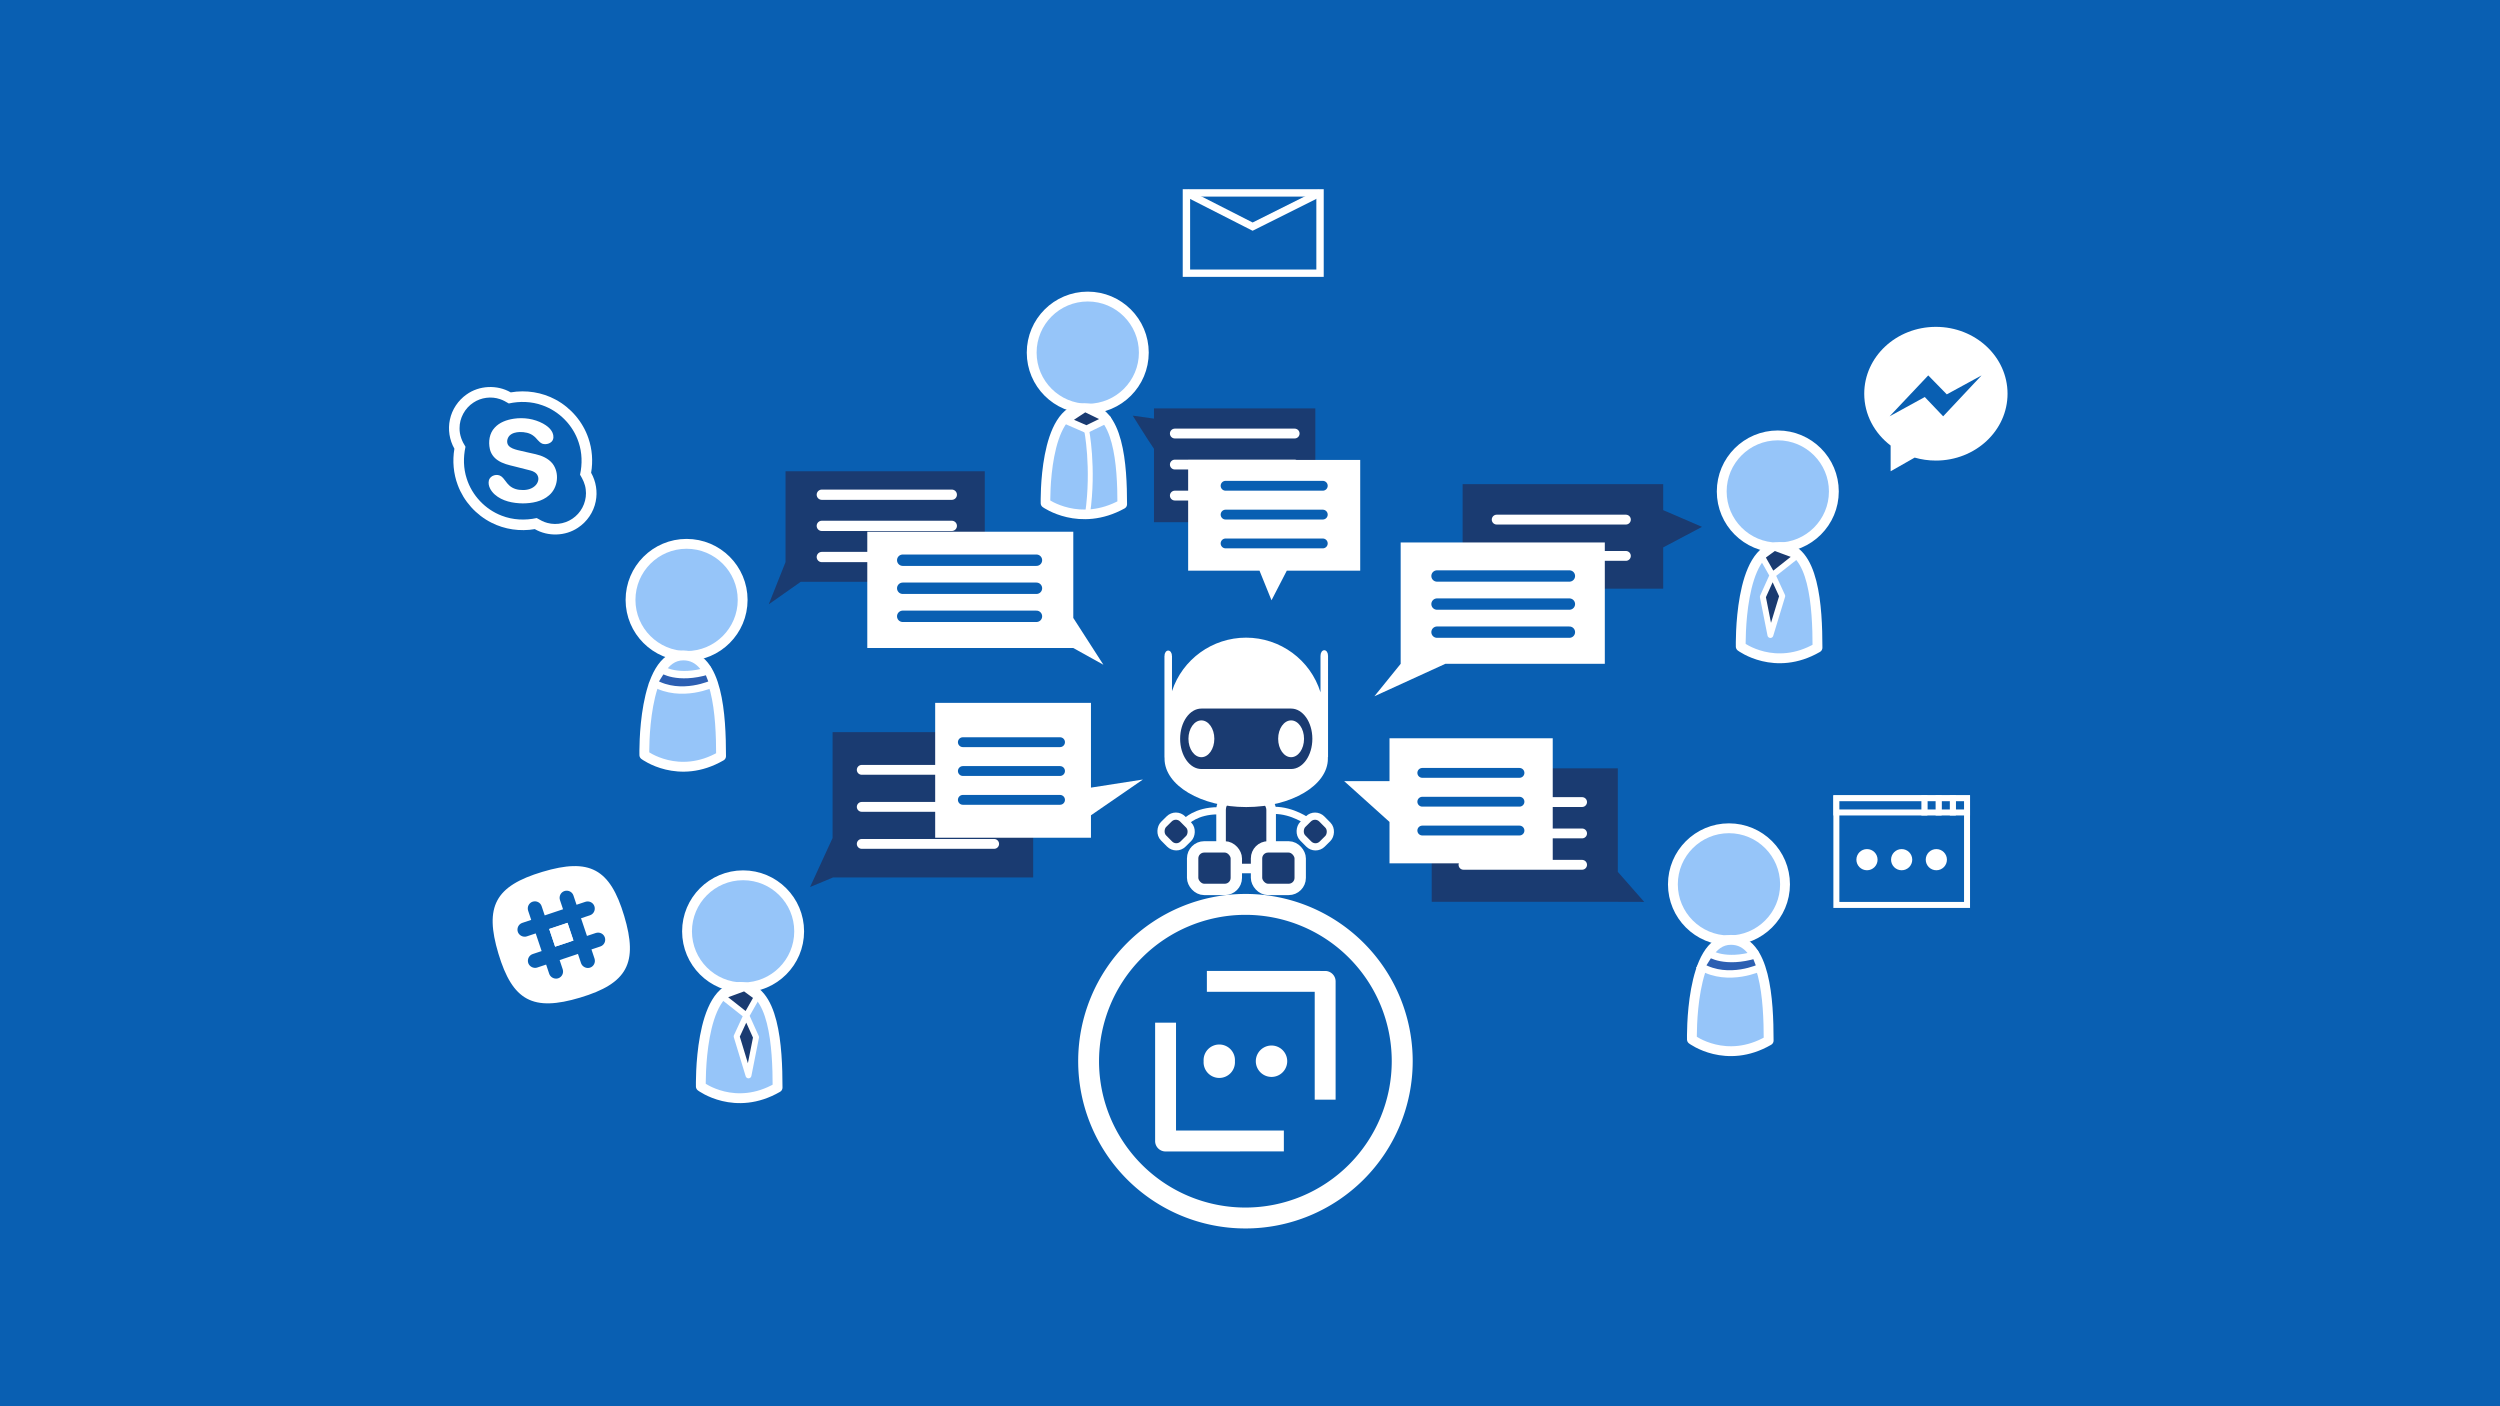 <?xml version="1.0" encoding="UTF-8" standalone="no"?>
<!-- Created with Inkscape (http://www.inkscape.org/) -->

<svg
   xmlns:dc="http://purl.org/dc/elements/1.1/"
   xmlns:cc="http://creativecommons.org/ns#"
   xmlns:rdf="http://www.w3.org/1999/02/22-rdf-syntax-ns#"
   xmlns:svg="http://www.w3.org/2000/svg"
   xmlns="http://www.w3.org/2000/svg"
   xmlns:sodipodi="http://sodipodi.sourceforge.net/DTD/sodipodi-0.dtd"
   xmlns:inkscape="http://www.inkscape.org/namespaces/inkscape"
   width="508mm"
   height="285.75mm"
   viewBox="0 0 508 285.75"
   version="1.1"
   id="svg8"
   inkscape:version="0.92.2 (5c3e80d, 2017-08-06)"
   sodipodi:docname="splash-iinkscape.svg">
  <defs
     id="defs2">
    <linearGradient
       y2="214.965"
       x1="112.429"
       x2="112.429"
       y1="15.2"
       id="a"
       gradientTransform="scale(0.996,1.004)"
       gradientUnits="userSpaceOnUse">
      <stop
         id="stop5546"
         offset="0"
         stop-color="#00C6FF" />
      <stop
         id="stop5548"
         offset="1"
         stop-color="#0068FF" />
    </linearGradient>
  </defs>
  <sodipodi:namedview
     id="base"
     pagecolor="#ffffff"
     bordercolor="#666666"
     borderopacity="1.0"
     inkscape:pageopacity="0.0"
     inkscape:pageshadow="2"
     inkscape:zoom="2"
     inkscape:cx="946.16015"
     inkscape:cy="292.94527"
     inkscape:document-units="mm"
     inkscape:current-layer="layer2"
     showgrid="false"
     fit-margin-top="0"
     fit-margin-left="0"
     fit-margin-right="0"
     fit-margin-bottom="0"
     inkscape:window-width="1277"
     inkscape:window-height="1058"
     inkscape:window-x="2422"
     inkscape:window-y="69"
     inkscape:window-maximized="0" />
  <g
     inkscape:groupmode="layer"
     id="layer2"
     inkscape:label="background"
     style="display:inline">
    <rect
       style="fill:#095fb2;fill-opacity:1;stroke-width:0.228"
       id="rect3692"
       width="508.378"
       height="286.506"
       x="-2.5632423e-007"
       y="-0.378"
       ry="0" />
    <g
       id="g5544"
       transform="matrix(0.706,0,0,0.706,79.88,45.586)"
       style="stroke-width:1.722;stroke-miterlimit:4;stroke-dasharray:none">
      <rect
         y="165.176"
         x="415.396"
         height="30.711"
         width="37.609"
         id="rect5414"
         style="fill:#095fb2;fill-opacity:1;stroke:#ffffff;stroke-width:1.722;stroke-linecap:round;stroke-linejoin:miter;stroke-miterlimit:4;stroke-dasharray:none;stroke-opacity:1" />
      <rect
         y="165.176"
         x="448.913"
         height="4.092"
         width="4.092"
         id="rect5441"
         style="fill:#095fb2;fill-opacity:1;stroke:#ffffff;stroke-width:1.722;stroke-linecap:round;stroke-linejoin:miter;stroke-miterlimit:4;stroke-dasharray:none;stroke-opacity:1" />
      <rect
         y="165.176"
         x="444.821"
         height="4.092"
         width="4.092"
         id="rect5441-9"
         style="display:inline;fill:#095fb2;fill-opacity:1;stroke:#ffffff;stroke-width:1.722;stroke-linecap:round;stroke-linejoin:miter;stroke-miterlimit:4;stroke-dasharray:none;stroke-opacity:1" />
      <rect
         y="165.176"
         x="440.729"
         height="4.092"
         width="4.092"
         id="rect5441-7-6"
         style="display:inline;fill:#095fb2;fill-opacity:1;stroke:#ffffff;stroke-width:1.722;stroke-linecap:round;stroke-linejoin:miter;stroke-miterlimit:4;stroke-dasharray:none;stroke-opacity:1" />
      <rect
         y="165.176"
         x="415.396"
         height="4.092"
         width="25.333"
         id="rect5511"
         style="fill:#095fb2;fill-opacity:1;stroke:#ffffff;stroke-width:1.722;stroke-linecap:round;stroke-linejoin:miter;stroke-miterlimit:4;stroke-dasharray:none;stroke-opacity:1" />
      <circle
         r="2.188"
         cy="182.86"
         cx="424.207"
         id="path5513"
         style="fill:#ffffff;fill-opacity:1;stroke:#ffffff;stroke-width:1.722;stroke-linecap:round;stroke-linejoin:miter;stroke-miterlimit:4;stroke-dasharray:none;stroke-opacity:1" />
      <circle
         r="2.188"
         cy="182.86"
         cx="434.188"
         id="path5513-2"
         style="display:inline;fill:#ffffff;fill-opacity:1;stroke:#ffffff;stroke-width:1.722;stroke-linecap:round;stroke-linejoin:miter;stroke-miterlimit:4;stroke-dasharray:none;stroke-opacity:1" />
      <circle
         r="2.188"
         cy="182.86"
         cx="444.169"
         id="path5513-3"
         style="display:inline;fill:#ffffff;fill-opacity:1;stroke:#ffffff;stroke-width:1.722;stroke-linecap:round;stroke-linejoin:miter;stroke-miterlimit:4;stroke-dasharray:none;stroke-opacity:1" />
    </g>
    <g
       id="g5568"
       transform="matrix(0.13,0,0,0.13,378.813,66.418)">
      <path
         id="path5553"
         d="m 41.255,185.52 v 40.2 L 78.844,204.35 C 89.322,207.37 100.46,209 112,209 173.86,209 224,162.21 224,104.5 224,46.786 173.86,0 112,0 50.144,0 0,46.786 0,104.5 c 0,32.68 16.078,61.86 41.255,81.02 z"
         inkscape:connector-curvature="0"
         style="fill:#ffffff;fill-opacity:1" />
      <path
         id="path5555"
         d="m 100.04,75.878 -60.401,63.952 54.97,-30.16 28.721,30.16 60.06,-63.952 -54.36,29.632 z"
         inkscape:connector-curvature="0"
         style="fill:#095fb2;fill-opacity:1" />
    </g>
    <g
       id="g5578"
       transform="matrix(0.659,0,0,0.659,85.9,16.16)"
       style="stroke-width:2.277;stroke-miterlimit:4;stroke-dasharray:none">
      <rect
         y="34.963"
         x="235.479"
         height="24.757"
         width="41.199"
         id="rect5572"
         style="fill:#095fb2;fill-opacity:1;stroke:#ffffff;stroke-width:2.277;stroke-linecap:round;stroke-linejoin:miter;stroke-miterlimit:4;stroke-dasharray:none;stroke-opacity:1" />
      <path
         inkscape:connector-curvature="0"
         id="path5574"
         d="M 276.679,34.963 255.89,45.357 235.479,34.963"
         style="fill:none;stroke:#ffffff;stroke-width:2.277;stroke-linecap:butt;stroke-linejoin:miter;stroke-miterlimit:4;stroke-dasharray:none;stroke-opacity:1" />
    </g>
    <g
       id="g5613"
       transform="matrix(0.223,0,0,0.223,83.435,159.675)">
      <g
         id="Layer_1_1_" />
      <g
         id="Layer_3" />
      <g
         id="Layer_4" />
      <g
         id="Layer_2">
        <g
           id="g5593">
          <rect
             id="rect5585"
             height="17"
             width="17.6"
             class="st0"
             transform="matrix(0.948,-0.318,0.318,0.948,-36.02,50.637)"
             y="127.3"
             x="128.5"
             style="fill:#ffffff" />
          <g
             id="g5591">
            <rect
               id="rect5587"
               height="17"
               width="17.6"
               class="st0"
               transform="matrix(0.948,-0.318,0.318,0.948,-36.02,50.637)"
               y="127.3"
               x="128.5"
               style="fill:#ffffff" />
            <path
               id="path5589"
               d="m 194.6,118.5 c -12.9,-43 -31.5,-53 -74.5,-40.1 -43,12.9 -53,31.5 -40.1,74.5 12.9,43 31.5,53 74.5,40.1 43,-12.9 53,-31.5 40.1,-74.5 z m -21.7,27.9 -8.1,2.7 2.8,8.4 c 1.1,3.4 -0.7,7.1 -4.1,8.2 -0.7,0.2 -1.5,0.4 -2.2,0.3 -2.6,-0.1 -5.1,-1.8 -6,-4.4 l -2.8,-8.4 -16.7,5.6 2.8,8.4 c 1.1,3.4 -0.7,7.1 -4.1,8.2 -0.7,0.2 -1.5,0.4 -2.2,0.3 -2.6,-0.1 -5.1,-1.8 -6,-4.4 l -2.8,-8.4 -8.1,2.7 c -0.7,0.2 -1.5,0.4 -2.2,0.3 -2.6,-0.1 -5.1,-1.8 -6,-4.4 -1.1,-3.4 0.7,-7.1 4.1,-8.2 l 8.1,-2.7 -5.4,-16.1 -8.1,2.7 c -0.7,0.2 -1.5,0.4 -2.2,0.3 -2.6,-0.1 -5.1,-1.8 -6,-4.4 -1.1,-3.4 0.7,-7.1 4.1,-8.2 l 8.1,-2.7 -2.8,-8.4 c -1.1,-3.4 0.7,-7.1 4.1,-8.2 3.4,-1.1 7.1,0.7 8.2,4.1 l 2.8,8.4 16.7,-5.6 -2.8,-8.4 c -1.1,-3.4 0.7,-7.1 4.1,-8.2 3.4,-1.1 7.1,0.7 8.2,4.1 l 2.8,8.4 8.1,-2.7 c 3.4,-1.1 7.1,0.7 8.2,4.1 1.1,3.4 -0.7,7.1 -4.1,8.2 l -8.1,2.7 5.4,16.1 8.1,-2.7 c 3.4,-1.1 7.1,0.7 8.2,4.1 1.1,3.4 -0.7,7.1 -4.1,8.2 z"
               class="st0"
               inkscape:connector-curvature="0"
               style="fill:#ffffff" />
          </g>
        </g>
      </g>
    </g>
    <path
       style="fill:#095fb2;fill-opacity:1;stroke:#000000;stroke-width:0.265px;stroke-linecap:butt;stroke-linejoin:miter;stroke-opacity:1"
       d="m 345.68,196.449 c 0,0 5.78,2.005 12.061,0.134 l 0.969,3.575 c 0,0 -7.951,2.907 -13.564,-0.301 z"
       id="path5615"
       inkscape:connector-curvature="0" />
    <g
       id="g4405"
       transform="matrix(1.155,0,0,1.155,-39.729,-21.596)">
      <rect
         id="rect4407"
         style="fill:#1a3b71;fill-opacity:1;stroke:#feffff;stroke-width:1.686;stroke-linecap:round;stroke-linejoin:round"
         ry="2.539"
         height="12.862"
         width="8.808"
         y="158.63"
         x="249.22" />
      <rect
         id="rect4409"
         style="fill:#1a3b71;fill-opacity:1;stroke:#feffff;stroke-width:2;stroke-linecap:round;stroke-linejoin:round"
         ry="2.032"
         height="7.484"
         width="7.684"
         y="167.69"
         x="244.22" />
      <rect
         id="rect4411"
         style="fill:#1a3b71;fill-opacity:1;stroke:#feffff;stroke-width:1.265;stroke-linecap:round;stroke-linejoin:round"
         ry="1.67"
         height="4.733"
         width="4.859"
         y="-57.767"
         x="284.59"
         transform="rotate(45.285)" />
      <path
         inkscape:connector-curvature="0"
         id="path4413"
         style="fill:#414141;stroke:#feffff;stroke-width:1.265"
         d="m 243.04,163.26 c 0,0 1.75,-1.922 5.652,-1.922" />
      <path
         inkscape:connector-curvature="0"
         id="path4415"
         style="fill:#414141;stroke:#feffff;stroke-width:1.265"
         d="m 264.51,163.25 c 0,0 -2.631,-1.987 -5.966,-1.987" />
      <rect
         id="rect4417"
         style="fill:#1a3b71;fill-opacity:1;stroke:#feffff;stroke-width:1.265;stroke-linecap:round;stroke-linejoin:round"
         ry="1.67"
         height="4.733"
         width="4.859"
         y="-75.165"
         x="301.82"
         transform="rotate(45.285)" />
      <rect
         id="rect4419"
         style="fill:#1a3b71;fill-opacity:1;stroke:#feffff;stroke-width:2;stroke-linecap:round;stroke-linejoin:round"
         ry="2.032"
         height="7.484"
         width="7.684"
         y="167.69"
         x="255.46" />
      <g
         id="g4421"
         transform="matrix(0.301,0,0,0.301,235.34,128.1)">
        <g
           id="g4423"
           style="fill:#01c5ab"
           transform="translate(-8.792,17.566)">
          <path
             inkscape:connector-curvature="0"
             id="path4425"
             style="fill:#ffffff"
             d="M 69.52,-8.33 C 49.806,-8.316 32.336,4.301 26.222,22.941 V 2.303 h -0.074 c 0.004,-0.063 0.006,-0.125 0.007,-0.188 -2.43e-4,-1.603 -0.958,-2.903 -2.138,-2.903 -1.181,2.256e-4 -2.138,1.3 -2.138,2.903 5.3e-5,0.063 0.002,0.125 0.005,0.188 h -0.072 v 59.509 h 0.103 c -0.019,0.188 -0.035,0.377 -0.048,0.566 1.79e-4,15.634 21.374,28.308 47.739,28.308 26.365,1.4e-5 47.739,-12.674 47.739,-28.308 -0.009,-0.256 -0.025,-0.511 -0.045,-0.767 h 0.132 V 2.102 h -0.074 c 0.004,-0.063 0.006,-0.125 0.007,-0.188 5e-5,-1.604 -0.957,-2.904 -2.138,-2.903 -1.181,2.295e-4 -2.138,1.3 -2.138,2.903 5e-5,0.063 0.002,0.125 0.005,0.188 h -0.072 v 21.533 c -5.89,-18.986 -23.525,-31.944 -43.502,-31.965 z" />
        </g>
        <path
           inkscape:connector-curvature="0"
           id="path4427"
           style="fill:#1a3b71;fill-opacity:1;paint-order:normal"
           d="m 34.613,50.687 c -6.863,-1.17e-4 -12.426,7.909 -12.426,17.666 -8.3e-5,9.757 5.563,17.666 12.426,17.666 h 52.434 c 6.863,1.16e-4 12.426,-7.909 12.426,-17.666 8.2e-5,-9.757 -5.563,-17.666 -12.426,-17.666 z" />
        <ellipse
           id="ellipse4429"
           style="fill:#ffffff;paint-order:normal"
           ry="10.754"
           rx="7.564"
           cy="68.353"
           cx="34.613" />
        <ellipse
           id="ellipse4431"
           style="fill:#ffffff;paint-order:normal"
           ry="10.754"
           rx="7.564"
           cy="68.353"
           cx="87.048" />
      </g>
    </g>
  </g>
  <g
     inkscape:groupmode="layer"
     id="layer5"
     inkscape:label="Robot"
     style="display:inline">
    <circle
       style="fill:#96c5f9;fill-opacity:1;stroke:#ffffff;stroke-width:2;stroke-linecap:round;stroke-linejoin:round;stroke-miterlimit:4;stroke-dasharray:none;stroke-opacity:1"
       id="path5196"
       cx="361.248"
       cy="99.864"
       r="11.392" />
    <path
       style="display:inline;fill:#96c5f9;fill-opacity:1;stroke:#ffffff;stroke-width:2;stroke-linecap:round;stroke-linejoin:round;stroke-miterlimit:4;stroke-dasharray:none;stroke-opacity:1"
       d="m 353.722,131.387 c 0,0 -0.469,-20.239 7.925,-20.239 7,0 7.667,12.242 7.667,20.46 -8.637,4.987 -15.592,-0.221 -15.592,-0.221 z"
       id="path5202"
       inkscape:connector-curvature="0"
       sodipodi:nodetypes="csc" />
    <path
       style="fill:#1a3b71;fill-opacity:1;stroke:#ffffff;stroke-width:1.2;stroke-linecap:round;stroke-linejoin:round;stroke-miterlimit:4;stroke-dasharray:none;stroke-opacity:1"
       d="m 358.041,113.127 2.138,3.775 -1.971,4.377 1.537,7.751 2.405,-7.918 -1.971,-4.276 4.911,-3.875 -4.544,-1.67 z"
       id="path5230"
       inkscape:connector-curvature="0"
       sodipodi:nodetypes="ccccccccc" />
    <circle
       style="fill:#96c5f9;fill-opacity:1;stroke:#ffffff;stroke-width:2;stroke-linecap:round;stroke-linejoin:round;stroke-miterlimit:4;stroke-dasharray:none;stroke-opacity:1"
       id="path5196-2"
       cx="351.326"
       cy="179.696"
       r="11.392" />
    <path
       style="display:inline;fill:#96c5f9;fill-opacity:1;stroke:#ffffff;stroke-width:2;stroke-linecap:round;stroke-linejoin:round;stroke-miterlimit:4;stroke-dasharray:none;stroke-opacity:1"
       d="m 343.8,211.219 c 0,0 -0.469,-20.239 7.925,-20.239 7,0 7.667,12.242 7.667,20.46 -8.637,4.987 -15.592,-0.221 -15.592,-0.221 z"
       id="path5202-9"
       inkscape:connector-curvature="0"
       sodipodi:nodetypes="csc" />
    <circle
       style="fill:#96c5f9;fill-opacity:1;stroke:#ffffff;stroke-width:2;stroke-linecap:round;stroke-linejoin:round;stroke-miterlimit:4;stroke-dasharray:none;stroke-opacity:1"
       id="path5196-5"
       cx="150.997"
       cy="189.251"
       r="11.392" />
    <path
       style="display:inline;fill:#96c5f9;fill-opacity:1;stroke:#ffffff;stroke-width:2;stroke-linecap:round;stroke-linejoin:round;stroke-miterlimit:4;stroke-dasharray:none;stroke-opacity:1"
       d="m 142.412,220.774 c 0,0 -0.469,-20.239 7.925,-20.239 7,0 7.667,12.242 7.667,20.46 -8.637,4.987 -15.592,-0.221 -15.592,-0.221 z"
       id="path5202-0"
       inkscape:connector-curvature="0"
       sodipodi:nodetypes="csc" />
    <circle
       style="fill:#96c5f9;fill-opacity:1;stroke:#ffffff;stroke-width:2;stroke-linecap:round;stroke-linejoin:round;stroke-miterlimit:4;stroke-dasharray:none;stroke-opacity:1"
       id="path5196-5-1"
       cx="139.515"
       cy="121.899"
       r="11.392" />
    <path
       style="display:inline;fill:#96c5f9;fill-opacity:1;stroke:#ffffff;stroke-width:2;stroke-linecap:round;stroke-linejoin:round;stroke-miterlimit:4;stroke-dasharray:none;stroke-opacity:1"
       d="m 130.93,153.422 c 0,0 -0.469,-20.239 7.925,-20.239 7,0 7.667,12.242 7.667,20.46 -8.637,4.987 -15.592,-0.221 -15.592,-0.221 z"
       id="path5202-0-4"
       inkscape:connector-curvature="0"
       sodipodi:nodetypes="csc" />
    <circle
       style="fill:#96c5f9;fill-opacity:1;stroke:#ffffff;stroke-width:2;stroke-linecap:round;stroke-linejoin:round;stroke-miterlimit:4;stroke-dasharray:none;stroke-opacity:1"
       id="path5196-5-4"
       cx="221.032"
       cy="71.652"
       r="11.392" />
    <path
       style="display:inline;fill:#96c5f9;fill-opacity:1;stroke:#ffffff;stroke-width:1.954;stroke-linecap:round;stroke-linejoin:round;stroke-miterlimit:4;stroke-dasharray:none;stroke-opacity:1"
       d="m 212.447,102.25 c 0,0 -0.469,-19.314 7.925,-19.314 7,0 7.667,11.682 7.667,19.525 -8.637,4.759 -15.592,-0.211 -15.592,-0.211 z"
       id="path5202-0-3"
       inkscape:connector-curvature="0"
       sodipodi:nodetypes="csc" />
    <g
       style="display:inline"
       id="g5335"
       transform="matrix(0.127,0,0,0.127,89.97,77.369)">
      <path
         style="fill:none"
         id="path4"
         d="M 0,0 H 256 V 256 H 0 Z"
         inkscape:connector-curvature="0" />
      <path
         id="path6"
         d="M 38,21.99 C 58.33,7.32 87.08,6.06 108.73,18.61 c 24.41,-4.23 50.22,-0.21 72,11.66 24.31,13.06 43.4,35.49 52.29,61.63 6.11,17.69 7.53,36.92 4.35,55.35 7.82,13.75 10.53,30.3 7.36,45.81 -3.35,17.11 -13.9,32.62 -28.49,42.15 -20.2,13.58 -47.95,14.35 -68.99,2.17 -23.43,4.03 -48.14,0.54 -69.34,-10.28 C 53.27,214.72 33.62,192.82 24.01,166.97 17.05,148.5 15.3,128.18 18.61,108.74 10.62,94.75 8.03,77.84 11.44,62.1 14.82,46.02 24.55,31.41 38,21.99 Z"
         inkscape:connector-curvature="0"
         style="fill:#ffffff;fill-opacity:1" />
      <path
         style="fill:#095fb2;fill-opacity:1"
         id="path8"
         d="m 49,34.98 c 12.35,-8.29 28.55,-10.36 42.62,-5.57 5,1.59 9.5,4.34 14.02,6.93 17.64,-3.85 36.36,-3.29 53.43,2.82 27.17,9.39 49.35,31.92 58.27,59.25 5.66,16.66 6.04,34.8 2.31,51.93 4.4,7.21 8.19,15.01 9.08,23.51 2.18,16.01 -4.34,32.79 -16.61,43.27 -11.98,10.56 -29.28,14.58 -44.7,10.37 -6.15,-1.49 -11.66,-4.68 -17.08,-7.83 -18.58,4.07 -38.36,3.17 -56.13,-3.82 C 67.98,205.85 46.85,183.53 38.38,156.77 32.95,140.32 32.68,122.5 36.35,105.64 30.68,96.8 26.67,86.62 26.87,75.97 26.72,59.73 35.4,43.82 49,34.98 Z"
         inkscape:connector-curvature="0" />
      <path
         id="path10"
         d="m 113.41,60.77 c 15.99,-2.42 32.84,0.03 47.11,7.77 6.24,3.46 12.28,8.14 15.18,14.86 1.89,4.42 2.1,10.19 -1.39,13.89 -3.78,3.87 -9.95,5.06 -15.02,3.43 -5.87,-2.46 -8.79,-8.61 -13.77,-12.27 -6.26,-5.16 -14.69,-6.55 -22.58,-6.41 -5.77,0.25 -11.95,1.56 -16.16,5.8 -3.89,4.15 -5.33,11.26 -1.54,15.93 3.58,4.13 9.11,5.67 14.18,7.08 9.67,2.42 19.45,4.37 29.16,6.66 10.1,2.31 20.3,6.73 26.97,14.96 11.5,14.9 8.91,38.53 -5.39,50.73 -11.44,10.13 -27.35,12.93 -42.17,13.02 -15.82,-0.23 -32.73,-3.47 -44.89,-14.29 -6.1,-5.5 -11.23,-13.8 -9.39,-22.29 2.01,-8.44 13.6,-11.64 20.17,-6.45 5.02,4.03 7.74,10.16 12.58,14.37 5.79,5.31 13.86,7.42 21.58,7.23 7.57,0.2 15.61,-2.12 20.8,-7.88 3.53,-3.89 5.4,-9.81 3.11,-14.79 -1.88,-4.68 -6.71,-7.23 -11.33,-8.49 -8.52,-2.23 -17.1,-4.26 -25.62,-6.51 -9.36,-2.29 -19.09,-4.38 -27.14,-9.96 -6.28,-4.17 -11.04,-10.68 -12.57,-18.1 -2.57,-11.64 -0.73,-25.07 7.73,-33.96 7.74,-8.61 19.22,-12.61 30.39,-14.33 z"
         inkscape:connector-curvature="0"
         style="fill:#ffffff;fill-opacity:1" />
    </g>
    <path
       style="fill:#1a3b71;fill-opacity:1;stroke:#ffffff;stroke-width:1.2;stroke-linecap:round;stroke-linejoin:round;stroke-miterlimit:4;stroke-dasharray:none;stroke-opacity:1"
       d="m 153.797,202.613 -2.138,3.775 1.971,4.377 -1.537,7.751 -2.405,-7.918 1.971,-4.276 -4.911,-3.875 4.544,-1.67 z"
       id="path5230-3"
       inkscape:connector-curvature="0"
       sodipodi:nodetypes="ccccccccc" />
  </g>
  <g
     inkscape:groupmode="layer"
     id="layer4"
     inkscape:label="Bubles Back"
     style="display:inline">
    <path
       style="display:inline;fill:#ffffff;stroke:#ffffff;stroke-width:2;stroke-linecap:round;stroke-linejoin:miter;stroke-miterlimit:4;stroke-dasharray:none;stroke-opacity:1"
       d="m 303.843,111.22 h 26.538"
       id="path4604-1-8"
       inkscape:connector-curvature="0" />
    <path
       style="display:inline;fill:#ffffff;stroke:#ffffff;stroke-width:2;stroke-linecap:round;stroke-linejoin:miter;stroke-miterlimit:4;stroke-dasharray:none;stroke-opacity:1"
       d="m 303.843,103.468 h 26.538"
       id="path4604-7-7-8"
       inkscape:connector-curvature="0" />
    <path
       style="display:inline;fill:#ffffff;stroke:#ffffff;stroke-width:2.052;stroke-linecap:round;stroke-linejoin:miter;stroke-miterlimit:4;stroke-dasharray:none;stroke-opacity:1"
       d="m 241.756,104.012 h 20.88"
       id="path4604-1-8-3"
       inkscape:connector-curvature="0" />
    <path
       style="display:inline;fill:#ffffff;stroke:#ffffff;stroke-width:2.052;stroke-linecap:round;stroke-linejoin:miter;stroke-miterlimit:4;stroke-dasharray:none;stroke-opacity:1"
       d="m 241.756,98.179 h 20.88"
       id="path4604-7-7-8-3"
       inkscape:connector-curvature="0" />
    <path
       style="display:inline;fill:#ffffff;stroke:#ffffff;stroke-width:2.052;stroke-linecap:round;stroke-linejoin:miter;stroke-miterlimit:4;stroke-dasharray:none;stroke-opacity:1"
       d="m 241.756,92.347 h 20.88"
       id="path4604-4-4-6-4"
       inkscape:connector-curvature="0" />
    <path
       style="display:inline;fill:none;stroke:#095fb2;stroke-width:2;stroke-linecap:round;stroke-linejoin:miter;stroke-miterlimit:4;stroke-dasharray:none;stroke-opacity:1"
       d="m 212.753,143.253 h 19.749"
       id="path4604-46"
       inkscape:connector-curvature="0" />
    <path
       style="display:inline;fill:none;stroke:#095fb2;stroke-width:2;stroke-linecap:round;stroke-linejoin:miter;stroke-miterlimit:4;stroke-dasharray:none;stroke-opacity:1"
       d="m 212.753,137.394 h 19.749"
       id="path4604-7-5"
       inkscape:connector-curvature="0" />
    <path
       style="display:inline;fill:none;stroke:#095fb2;stroke-width:2;stroke-linecap:round;stroke-linejoin:miter;stroke-miterlimit:4;stroke-dasharray:none;stroke-opacity:1"
       d="m 212.753,131.536 h 19.749"
       id="path4604-4-90"
       inkscape:connector-curvature="0" />
    <path
       style="display:inline;fill:#1a3b71;fill-opacity:1;stroke:none;stroke-width:2.293;stroke-linecap:round;stroke-miterlimit:4;stroke-dasharray:none;stroke-opacity:1"
       d="m 159.619,95.764 v 18.455 l -3.408,8.573 6.512,-4.577 h 37.387 V 95.764 Z"
       id="rect4706"
       inkscape:connector-curvature="0" />
    <path
       style="display:inline;fill:#1a3b71;fill-opacity:1;stroke:none;stroke-width:2;stroke-linecap:round;stroke-miterlimit:4;stroke-dasharray:none;stroke-opacity:1"
       d="m 169.181,148.774 v 21.51 l -4.577,9.961 4.651,-1.938 h 40.685 v -29.533 z"
       id="rect4708"
       inkscape:connector-curvature="0" />
    <path
       style="display:inline;fill:#1a3b71;fill-opacity:1;stroke:none;stroke-width:2;stroke-linecap:round;stroke-miterlimit:4;stroke-dasharray:none;stroke-opacity:1"
       d="m 297.204,98.373 v 21.248 h 40.759 v -8.389 l 7.884,-4.173 -7.884,-3.399 v -5.287 z"
       id="rect4710"
       inkscape:connector-curvature="0" />
    <path
       style="display:inline;fill:#1a3b71;fill-opacity:1;stroke:none;stroke-width:2;stroke-linecap:round;stroke-miterlimit:4;stroke-dasharray:none;stroke-opacity:1"
       d="m 234.487,82.988 v 2.076 l -4.31,-0.606 c 0,0 2.894,4.677 4.31,6.739 v 14.92 h 32.789 V 82.988 Z"
       id="rect4712"
       inkscape:connector-curvature="0" />
    <path
       style="display:inline;fill:#1a3b71;fill-opacity:1;stroke:none;stroke-width:2;stroke-linecap:round;stroke-miterlimit:4;stroke-dasharray:none;stroke-opacity:1"
       d="m 290.923,156.124 v 27.128 h 37.819 l 5.362,0.016 -5.362,-6.105 v -21.039 z"
       id="rect4714"
       inkscape:connector-curvature="0"
       sodipodi:nodetypes="ccccccc" />
    <path
       style="display:inline;fill:#ffffff;fill-opacity:1;stroke:#ffffff;stroke-width:2;stroke-linecap:round;stroke-linejoin:miter;stroke-miterlimit:4;stroke-dasharray:none;stroke-opacity:1"
       d="m 297.382,175.728 h 24.098"
       id="path4604-1-8-33"
       inkscape:connector-curvature="0" />
    <path
       style="display:inline;fill:#ffffff;fill-opacity:1;stroke:#ffffff;stroke-width:2;stroke-linecap:round;stroke-linejoin:miter;stroke-miterlimit:4;stroke-dasharray:none;stroke-opacity:1"
       d="m 297.382,169.354 h 24.098"
       id="path4604-7-7-8-38"
       inkscape:connector-curvature="0" />
    <path
       style="display:inline;fill:#ffffff;fill-opacity:1;stroke:#ffffff;stroke-width:2;stroke-linecap:round;stroke-linejoin:miter;stroke-miterlimit:4;stroke-dasharray:none;stroke-opacity:1"
       d="m 297.382,162.98 h 24.098"
       id="path4604-4-4-6-2"
       inkscape:connector-curvature="0" />
    <path
       style="display:inline;fill:#ffffff;fill-opacity:1;stroke:#ffffff;stroke-width:2;stroke-linecap:round;stroke-linejoin:miter;stroke-miterlimit:4;stroke-dasharray:none;stroke-opacity:1"
       d="m 175.107,171.48 h 26.903"
       id="path4604-1-8-4"
       inkscape:connector-curvature="0" />
    <path
       style="display:inline;fill:#ffffff;fill-opacity:1;stroke:#ffffff;stroke-width:2;stroke-linecap:round;stroke-linejoin:miter;stroke-miterlimit:4;stroke-dasharray:none;stroke-opacity:1"
       d="m 175.107,163.956 h 26.903"
       id="path4604-7-7-8-0"
       inkscape:connector-curvature="0" />
    <path
       style="display:inline;fill:#ffffff;fill-opacity:1;stroke:#ffffff;stroke-width:2;stroke-linecap:round;stroke-linejoin:miter;stroke-miterlimit:4;stroke-dasharray:none;stroke-opacity:1"
       d="m 175.107,156.432 h 26.903"
       id="path4604-4-4-6-1"
       inkscape:connector-curvature="0" />
    <path
       style="display:inline;fill:#ffffff;fill-opacity:1;stroke:#ffffff;stroke-width:2.087;stroke-linecap:round;stroke-linejoin:miter;stroke-miterlimit:4;stroke-dasharray:none;stroke-opacity:1"
       d="m 166.991,113.187 h 26.415"
       id="path4604-1-8-33-8"
       inkscape:connector-curvature="0" />
    <path
       style="display:inline;fill:#ffffff;fill-opacity:1;stroke:#ffffff;stroke-width:2.087;stroke-linecap:round;stroke-linejoin:miter;stroke-miterlimit:4;stroke-dasharray:none;stroke-opacity:1"
       d="m 166.991,106.856 h 26.415"
       id="path4604-7-7-8-38-8"
       inkscape:connector-curvature="0" />
    <path
       style="display:inline;fill:#ffffff;fill-opacity:1;stroke:#ffffff;stroke-width:2.087;stroke-linecap:round;stroke-linejoin:miter;stroke-miterlimit:4;stroke-dasharray:none;stroke-opacity:1"
       d="m 166.991,100.525 h 26.415"
       id="path4604-4-4-6-2-2"
       inkscape:connector-curvature="0" />
    <path
       style="display:inline;fill:#ffffff;fill-opacity:1;stroke:#ffffff;stroke-width:2;stroke-linecap:round;stroke-linejoin:miter;stroke-miterlimit:4;stroke-dasharray:none;stroke-opacity:1"
       d="m 304.126,112.961 h 26.255"
       id="path4604-1-8-33-8-9"
       inkscape:connector-curvature="0" />
    <path
       style="display:inline;fill:#ffffff;fill-opacity:1;stroke:#ffffff;stroke-width:2;stroke-linecap:round;stroke-linejoin:miter;stroke-miterlimit:4;stroke-dasharray:none;stroke-opacity:1"
       d="m 304.126,105.585 h 26.255"
       id="path4604-7-7-8-38-8-9"
       inkscape:connector-curvature="0" />
    <path
       style="display:inline;fill:#ffffff;fill-opacity:1;stroke:#ffffff;stroke-width:1.999;stroke-linecap:round;stroke-linejoin:miter;stroke-miterlimit:4;stroke-dasharray:none;stroke-opacity:1"
       d="m 238.727,100.704 h 24.347"
       id="path4604-1-8-33-82"
       inkscape:connector-curvature="0" />
    <path
       style="display:inline;fill:#ffffff;fill-opacity:1;stroke:#ffffff;stroke-width:1.999;stroke-linecap:round;stroke-linejoin:miter;stroke-miterlimit:4;stroke-dasharray:none;stroke-opacity:1"
       d="m 238.727,94.4 h 24.347"
       id="path4604-7-7-8-38-3"
       inkscape:connector-curvature="0" />
    <path
       style="display:inline;fill:#ffffff;fill-opacity:1;stroke:#ffffff;stroke-width:1.999;stroke-linecap:round;stroke-linejoin:miter;stroke-miterlimit:4;stroke-dasharray:none;stroke-opacity:1"
       d="m 238.727,88.095 h 24.347"
       id="path4604-4-4-6-2-20"
       inkscape:connector-curvature="0" />
  </g>
  <g
     inkscape:groupmode="layer"
     id="layer3"
     inkscape:label="Bubles"
     style="display:inline">
    <g
       style="font-size:12px;overflow:visible;color-interpolation-filters:sRGB;fill:#ffffff;fill-rule:evenodd;stroke-linecap:square;stroke-miterlimit:3"
       id="g3720"
       transform="matrix(2.2,0,0,2.2,217.519,181.691)" />
    <path
       style="display:inline;fill:#ffffff;fill-opacity:1;stroke-width:0.265"
       d="m 282.348,150.01 v 8.717 h -9.213 l 9.213,8.288 v 8.414 h 33.168 v -25.419 z"
       id="rect3740"
       inkscape:connector-curvature="0" />
    <path
       style="display:inline;fill:#ffffff;fill-opacity:1;stroke-width:0.265"
       d="m 284.616,110.227 v 24.663 l -5.339,6.591 14.411,-6.591 h 32.41 v -24.663 z"
       id="rect3742"
       inkscape:connector-curvature="0" />
    <path
       style="display:inline;fill:#ffffff;fill-opacity:1;stroke:none;stroke-width:0.265"
       d="m 241.432,93.464 v 22.49 h 14.499 l 2.439,6.024 3.111,-6.024 H 276.395 V 93.464 Z"
       id="rect3744"
       inkscape:connector-curvature="0" />
    <path
       style="display:inline;fill:#ffffff;fill-opacity:1;stroke-width:0.265"
       d="m 176.232,108.054 v 23.623 h 41.861 l 6.118,3.402 -6.118,-9.515 v -17.51 z"
       id="rect3746"
       inkscape:connector-curvature="0" />
    <path
       style="display:inline;fill:#ffffff;fill-opacity:1;stroke-width:0.265"
       d="m 190.028,142.828 v 27.403 H 221.683 V 165.668 l 10.56,-7.272 c 0,0 -8.126,1.267 -10.56,1.647 v -17.214 z"
       id="rect3748"
       inkscape:connector-curvature="0" />
    <path
       style="display:inline;fill:none;stroke:#095fb2;stroke-width:2;stroke-linecap:round;stroke-linejoin:miter;stroke-miterlimit:4;stroke-dasharray:none;stroke-opacity:1"
       d="m 249.039,110.426 h 19.749"
       id="path4604"
       inkscape:connector-curvature="0" />
    <path
       style="display:inline;fill:none;stroke:#095fb2;stroke-width:2;stroke-linecap:round;stroke-linejoin:miter;stroke-miterlimit:4;stroke-dasharray:none;stroke-opacity:1"
       d="m 249.039,104.567 h 19.749"
       id="path4604-7"
       inkscape:connector-curvature="0" />
    <path
       style="display:inline;fill:none;stroke:#095fb2;stroke-width:2;stroke-linecap:round;stroke-linejoin:miter;stroke-miterlimit:4;stroke-dasharray:none;stroke-opacity:1"
       d="m 249.039,98.708 h 19.749"
       id="path4604-4"
       inkscape:connector-curvature="0" />
    <path
       style="display:inline;fill:none;stroke:#095fb2;stroke-width:2.314;stroke-linecap:round;stroke-linejoin:miter;stroke-miterlimit:4;stroke-dasharray:none;stroke-opacity:1"
       d="M 183.432,125.235 H 210.608"
       id="path4604-0"
       inkscape:connector-curvature="0" />
    <path
       style="display:inline;fill:none;stroke:#095fb2;stroke-width:2.314;stroke-linecap:round;stroke-linejoin:miter;stroke-miterlimit:4;stroke-dasharray:none;stroke-opacity:1"
       d="M 183.432,119.535 H 210.608"
       id="path4604-7-2"
       inkscape:connector-curvature="0" />
    <path
       style="display:inline;fill:none;stroke:#095fb2;stroke-width:2.314;stroke-linecap:round;stroke-linejoin:miter;stroke-miterlimit:4;stroke-dasharray:none;stroke-opacity:1"
       d="M 183.432,113.835 H 210.608"
       id="path4604-4-9"
       inkscape:connector-curvature="0" />
    <path
       style="display:inline;fill:none;stroke:#095fb2;stroke-width:2;stroke-linecap:round;stroke-linejoin:miter;stroke-miterlimit:4;stroke-dasharray:none;stroke-opacity:1"
       d="m 195.65,162.53 h 19.749"
       id="path4604-8"
       inkscape:connector-curvature="0" />
    <path
       style="display:inline;fill:none;stroke:#095fb2;stroke-width:2;stroke-linecap:round;stroke-linejoin:miter;stroke-miterlimit:4;stroke-dasharray:none;stroke-opacity:1"
       d="m 195.65,156.671 h 19.749"
       id="path4604-7-4"
       inkscape:connector-curvature="0" />
    <path
       style="display:inline;fill:none;stroke:#095fb2;stroke-width:2;stroke-linecap:round;stroke-linejoin:miter;stroke-miterlimit:4;stroke-dasharray:none;stroke-opacity:1"
       d="m 195.65,150.812 h 19.749"
       id="path4604-4-7"
       inkscape:connector-curvature="0" />
    <path
       style="display:inline;fill:none;stroke:#095fb2;stroke-width:2.304;stroke-linecap:round;stroke-linejoin:miter;stroke-miterlimit:4;stroke-dasharray:none;stroke-opacity:1"
       d="M 292,128.453 H 318.904"
       id="path4604-1"
       inkscape:connector-curvature="0" />
    <path
       style="display:inline;fill:none;stroke:#095fb2;stroke-width:2.304;stroke-linecap:round;stroke-linejoin:miter;stroke-miterlimit:4;stroke-dasharray:none;stroke-opacity:1"
       d="M 292,122.748 H 318.904"
       id="path4604-7-7"
       inkscape:connector-curvature="0" />
    <path
       style="display:inline;fill:none;stroke:#095fb2;stroke-width:2.304;stroke-linecap:round;stroke-linejoin:miter;stroke-miterlimit:4;stroke-dasharray:none;stroke-opacity:1"
       d="M 292,117.042 H 318.904"
       id="path4604-4-4"
       inkscape:connector-curvature="0" />
    <path
       style="display:inline;fill:none;stroke:#095fb2;stroke-width:2;stroke-linecap:round;stroke-linejoin:miter;stroke-miterlimit:4;stroke-dasharray:none;stroke-opacity:1"
       d="m 289.01,168.766 h 19.749"
       id="path4604-77"
       inkscape:connector-curvature="0" />
    <path
       style="display:inline;fill:none;stroke:#095fb2;stroke-width:2;stroke-linecap:round;stroke-linejoin:miter;stroke-miterlimit:4;stroke-dasharray:none;stroke-opacity:1"
       d="m 289.01,162.908 h 19.749"
       id="path4604-7-9"
       inkscape:connector-curvature="0" />
    <path
       style="display:inline;fill:none;stroke:#095fb2;stroke-width:2;stroke-linecap:round;stroke-linejoin:miter;stroke-miterlimit:4;stroke-dasharray:none;stroke-opacity:1"
       d="m 289.01,157.049 h 19.749"
       id="path4604-4-0"
       inkscape:connector-curvature="0" />
    <path
       style="display:inline;fill:#2c5fb2;fill-opacity:1;stroke:#ffffff;stroke-width:1.5;stroke-linecap:butt;stroke-linejoin:miter;stroke-miterlimit:4;stroke-dasharray:none;stroke-opacity:1"
       d="m 347.384,193.742 c 0,0 3.074,2.138 9.354,0.267 l 1.002,2.572 c 0,0 -6.448,3.074 -12.061,-0.134 z"
       id="path5615-3"
       inkscape:connector-curvature="0"
       sodipodi:nodetypes="ccccc" />
    <path
       style="display:inline;fill:#2c5fb2;fill-opacity:1;stroke:#ffffff;stroke-width:1.5;stroke-linecap:butt;stroke-linejoin:miter;stroke-miterlimit:4;stroke-dasharray:none;stroke-opacity:1"
       d="m 134.537,136.053 c 0,0 3.074,2.138 9.354,0.267 l 1.002,2.572 c 0,0 -6.448,3.074 -12.061,-0.134 z"
       id="path5615-3-8"
       inkscape:connector-curvature="0"
       sodipodi:nodetypes="ccccc" />
    <path
       style="display:inline;fill:#1a3b71;fill-opacity:1;stroke:#ffffff;stroke-width:1.5;stroke-linecap:round;stroke-linejoin:round;stroke-miterlimit:4;stroke-dasharray:none;stroke-opacity:1"
       d="m 216.667,85.433 4.11,1.795 4.276,-2.079 -4.583,-2.221 z"
       id="path5677"
       inkscape:connector-curvature="0"
       sodipodi:nodetypes="ccccc" />
    <path
       style="display:inline;fill:none;stroke:#ffffff;stroke-width:1;stroke-linecap:butt;stroke-linejoin:miter;stroke-miterlimit:4;stroke-dasharray:none;stroke-opacity:1"
       d="m 220.778,87.228 c 0,0 1.567,7.785 0.22,17.14"
       id="path5702"
       inkscape:connector-curvature="0" />
    <path
       id="path3701"
       class="st1"
       d="m 261.562,215.64 a 3.19,3.19 0 1 0 -6.38,0 3.19,3.19 0 1 0 6.38,0 z m 9.834,7.81 v -24.025 a 2.124,2.124 0 0 0 -2.124,-2.124 l -24.035,-0.01 v 4.246 h 21.913 v 21.913 z M 250.935,215.64 a 3.186,3.186 0 1 0 -6.358,0 3.186,3.186 0 1 0 6.358,0 z m 9.944,18.327 v -4.246 H 238.967 V 207.808 h -4.246 v 24.047 a 2.124,2.124 0 0 0 2.124,2.124 z m -7.81,-52.318 A 33.987,33.987 0 1 0 287.061,215.64 33.987,33.987 0 0 0 253.069,181.649 Z m 0,4.246 A 29.739,29.739 0 1 1 223.324,215.64 29.773,29.773 0 0 1 253.069,185.895 Z"
       inkscape:connector-curvature="0"
       style="font-size:medium;display:inline;color-interpolation-filters:sRGB;fill:#ffffff;fill-opacity:1;fill-rule:evenodd;stroke:#000000;stroke-width:1.65;stroke-linecap:butt;stroke-miterlimit:3;stroke-dasharray:none;stroke-opacity:0" />
  </g>
  <style
     id="style3695"
     type="text/css"><![CDATA[
		.st1 {fill:#0078d7;stroke:none;stroke-linecap:butt;stroke-width:0.75}
		.st2 {fill:none;fill-rule:evenodd;font-size:12px;overflow:visible;stroke-linecap:square;stroke-miterlimit:3}
	]]></style>
  <style
     id="style5580"
     type="text/css">
	.st0{fill:#FFFFFF;}
</style>
</svg>
